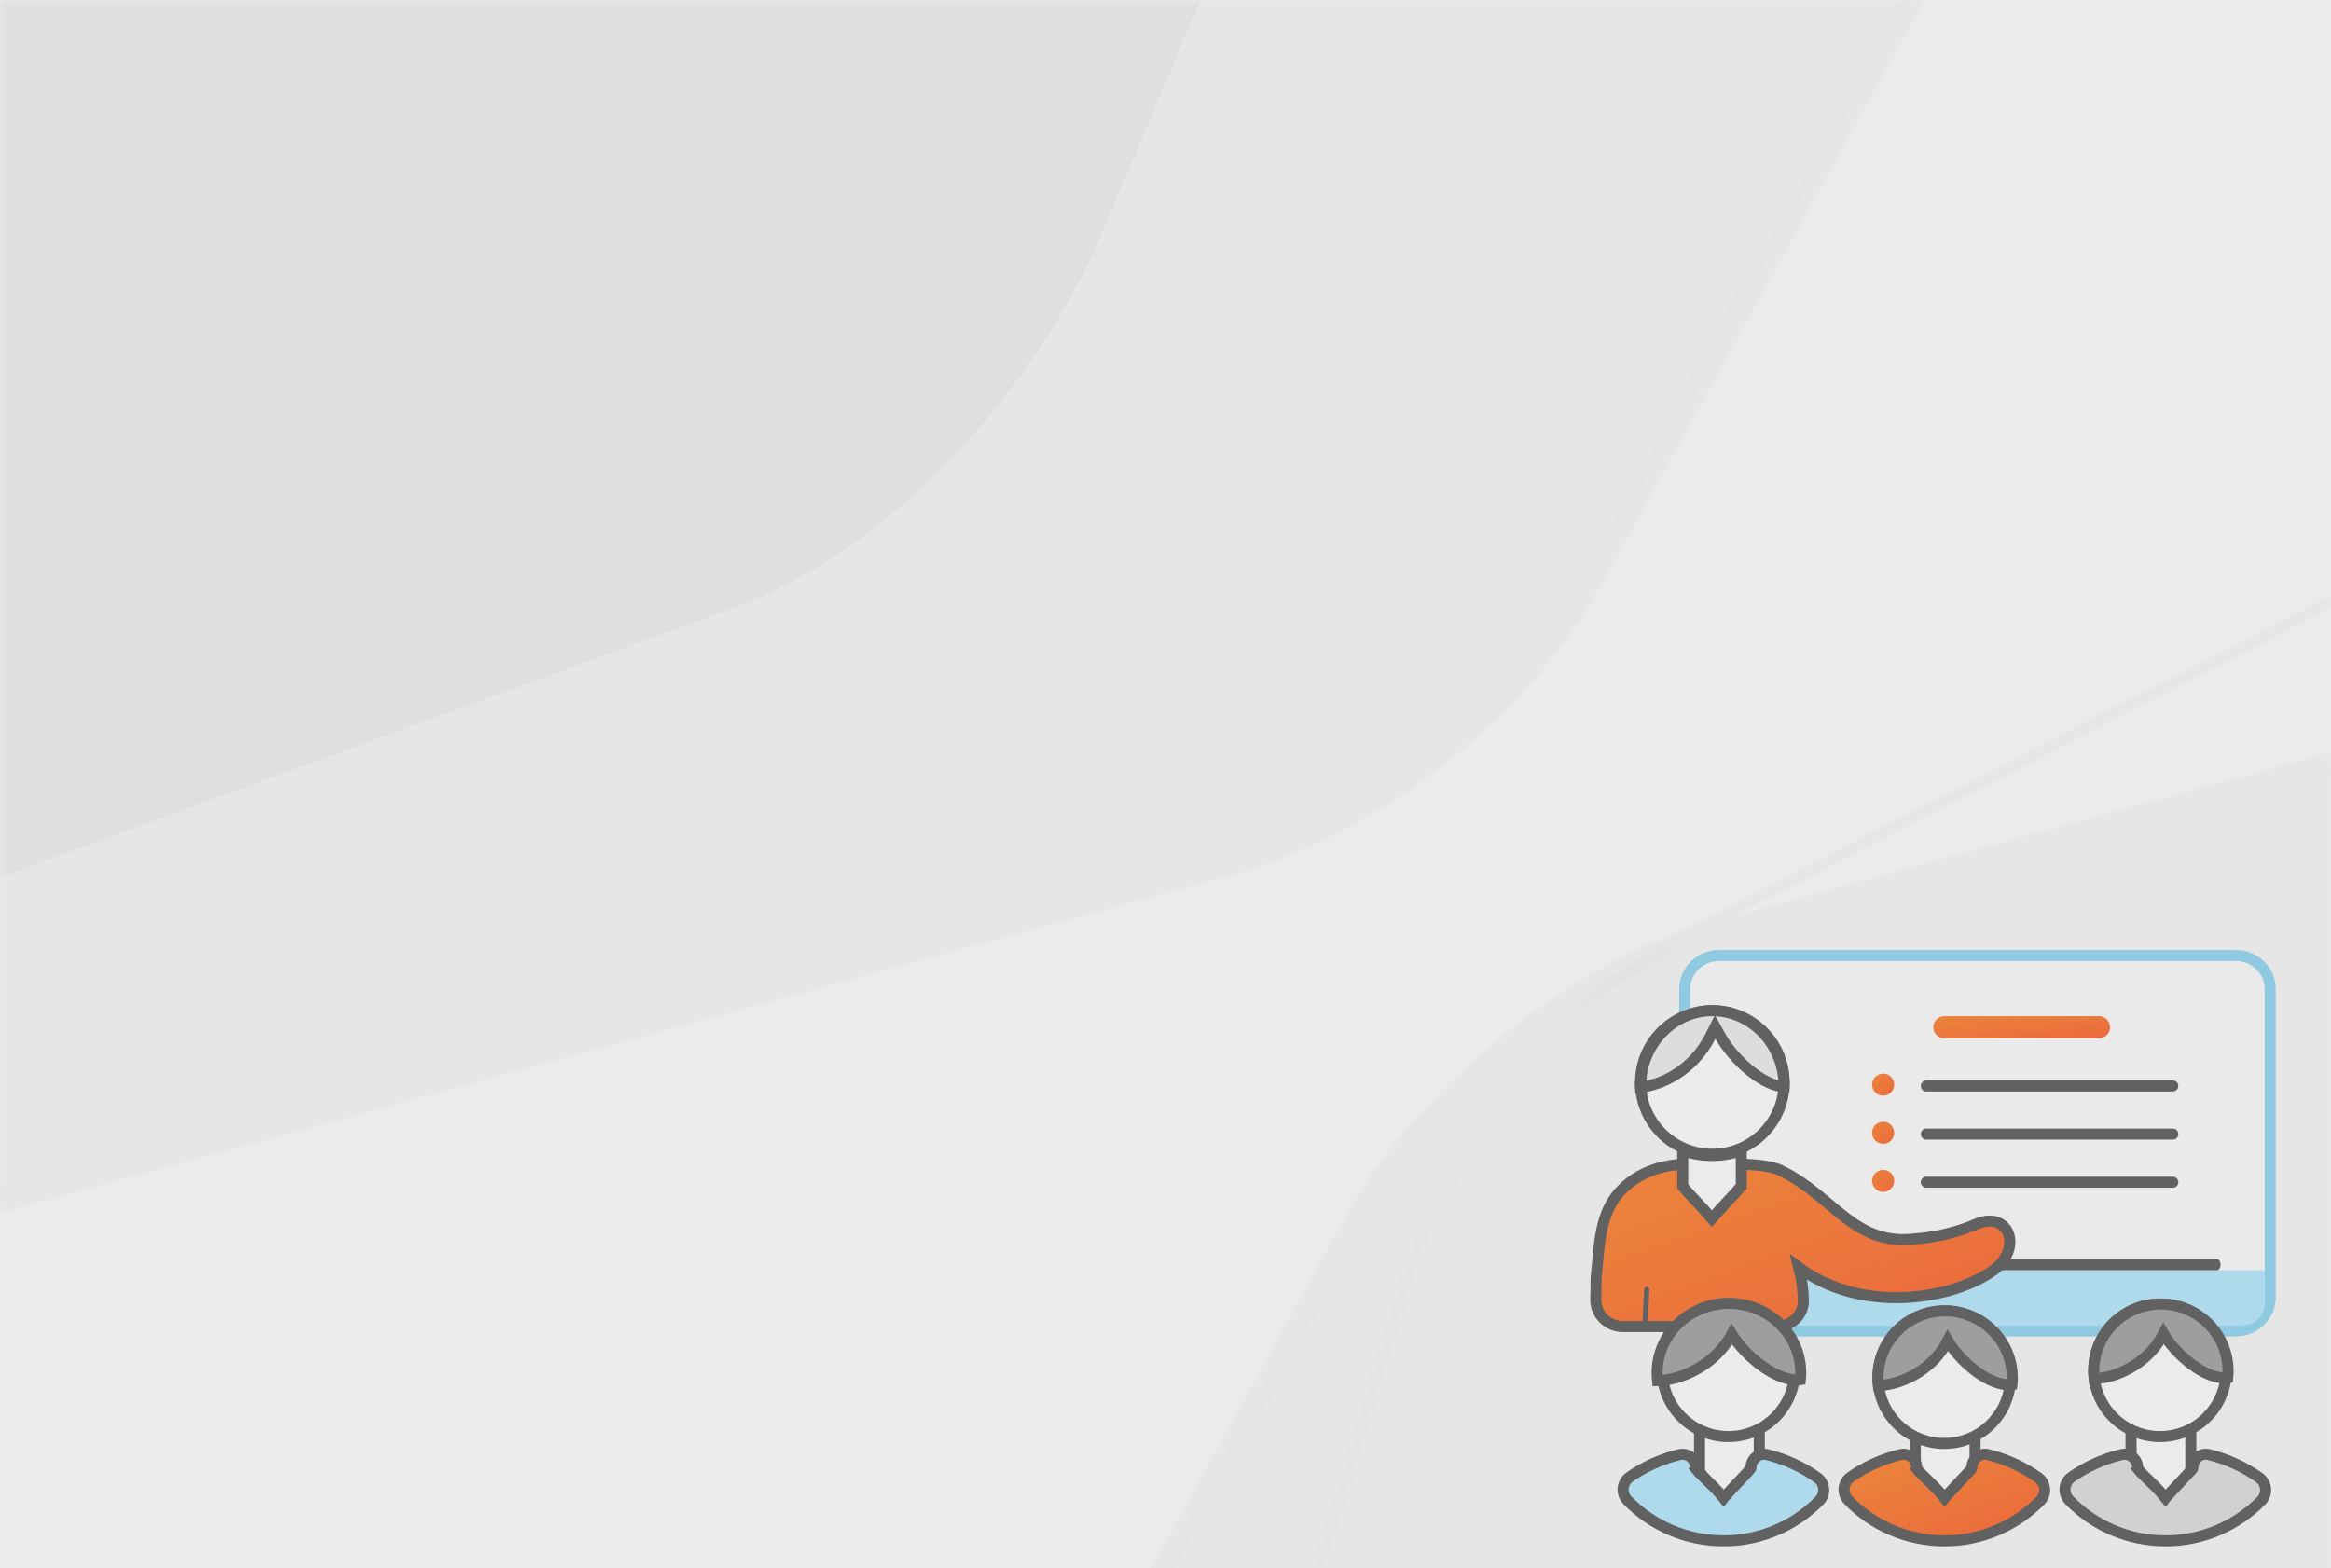 <svg width="211" height="142" viewBox="0 0 211 142" fill="none" xmlns="http://www.w3.org/2000/svg">
<rect x="0" y="0" width="211" height="142" fill="#333333" stroke="none"/>
<g opacity="0.9" clip-path="url(#clip0_1166_15487)">
<rect width="211" height="142" transform="matrix(1 0 0 -1 0 142)" fill="white"/>
<mask id="mask0_1166_15487" style="mask-type:alpha" maskUnits="userSpaceOnUse" x="0" y="0" width="211" height="267">
<rect width="211" height="267" transform="matrix(1 0 0 -1 0 267)" fill="white"/>
</mask>
<g mask="url(#mask0_1166_15487)">
<path opacity="0.4" d="M111.69 78.126L111.699 78.124C123.161 74.856 137.249 65.267 144.598 51.574C144.6 51.572 144.601 51.57 144.602 51.568L218.268 -81.844C218.27 -81.847 218.272 -81.851 218.274 -81.855C221.537 -87.456 222.361 -92.383 220.2 -95.534C219.124 -97.104 217.404 -98.056 215.247 -98.418C213.095 -98.779 210.451 -98.565 207.395 -97.757L207.386 -97.755L68.391 -59.61C68.387 -59.609 68.383 -59.608 68.379 -59.607C62.448 -58.146 55.805 -54.416 49.879 -49.635C43.948 -44.85 38.649 -38.944 35.459 -33.053C35.459 -33.052 35.458 -33.051 35.457 -33.05L-38.217 100.377C-41.48 105.978 -42.303 110.905 -40.143 114.056C-39.067 115.626 -37.347 116.579 -35.19 116.94C-33.038 117.301 -30.394 117.088 -27.338 116.28L-27.329 116.277L111.69 78.126Z" fill="#F2F2F2" stroke="#F2F2F2" stroke-width="2"/>
<path opacity="0.4" d="M198.69 222.126L198.699 222.123C210.161 218.856 224.249 209.267 231.598 195.574C231.6 195.572 231.601 195.57 231.602 195.568L305.268 62.156C305.27 62.152 305.272 62.148 305.274 62.145C308.537 56.544 309.361 51.617 307.2 48.466C306.124 46.895 304.404 45.943 302.247 45.581C300.095 45.221 297.451 45.434 294.395 46.242L294.386 46.244L155.391 84.389C155.387 84.39 155.383 84.391 155.379 84.392C149.448 85.853 142.805 89.584 136.879 94.365C130.948 99.149 125.649 105.056 122.459 110.946C122.459 110.947 122.458 110.949 122.457 110.95L48.783 244.377C45.52 249.977 44.697 254.905 46.857 258.055C47.933 259.626 49.653 260.578 51.81 260.94C53.962 261.301 56.606 261.087 59.662 260.279L59.671 260.277L198.69 222.126Z" fill="#F2F2F2" stroke="#F2F2F2" stroke-width="2"/>
<path opacity="0.4" d="M224.038 208.965L224.042 208.963C234.484 203.44 246.176 191.236 250.481 176.473C250.481 176.472 250.481 176.471 250.481 176.47L294.897 30.666C294.897 30.664 294.898 30.662 294.899 30.66C296.921 24.535 296.611 19.844 294.087 17.439C292.827 16.24 291.081 15.686 288.982 15.775C286.885 15.865 284.407 16.596 281.621 18.002L281.617 18.003L153.537 84.139C153.535 84.14 153.533 84.141 153.532 84.142C148.112 86.76 142.436 91.734 137.657 97.606C132.876 103.48 128.957 110.297 127.083 116.635C127.083 116.636 127.083 116.637 127.083 116.638L82.667 262.443C82.666 262.445 82.666 262.447 82.665 262.449C80.642 268.574 80.952 273.266 83.477 275.67C84.737 276.87 86.482 277.424 88.582 277.334C90.678 277.244 93.157 276.513 95.943 275.108L95.947 275.106L224.038 208.965Z" stroke="#F2F2F2"/>
<path d="M98.618 21.205L98.614 21.214C92.907 34.39 80.374 49.084 65.241 54.4C65.239 54.401 65.237 54.402 65.235 54.403L-82.903 108.826C-82.907 108.827 -82.911 108.829 -82.915 108.83C-89.179 111.329 -94.158 110.967 -96.742 107.557C-99.316 104.16 -99.028 98.365 -96.149 91.398L-96.145 91.389L-28.306 -69.022C-28.305 -69.027 -28.303 -69.031 -28.301 -69.035C-25.579 -75.908 -20.455 -83.05 -14.441 -89.032C-8.423 -95.018 -1.434 -99.922 5.078 -102.242C5.08 -102.243 5.081 -102.243 5.083 -102.244L153.236 -156.673C159.501 -159.171 164.479 -158.809 167.063 -155.399C169.638 -152.002 169.35 -146.207 166.47 -139.241L166.467 -139.232L98.618 21.205Z" fill="#F2F2F2" stroke="#F2F2F2" stroke-width="2"/>
</g>
<path d="M202.381 86.5H155.619C153.91 86.5 152.5 87.85 152.5 89.544V117.456C152.5 119.151 153.91 120.5 155.619 120.5H202.381C204.09 120.5 205.5 119.151 205.5 117.456V89.544C205.5 87.85 204.09 86.5 202.381 86.5Z" fill="#FEFEFE" stroke="#9ADAF3"/>
<path fill-rule="evenodd" clip-rule="evenodd" d="M170.462 97.2C171.015 97.2 171.46 97.649 171.46 98.198C171.46 98.751 171.011 99.2 170.462 99.2C169.909 99.2 169.46 98.751 169.46 98.198C169.464 97.649 169.913 97.2 170.462 97.2Z" fill="url(#paint0_linear_1166_15487)"/>
<path fill-rule="evenodd" clip-rule="evenodd" d="M170.462 101.556C171.015 101.556 171.46 102.005 171.46 102.558C171.46 103.111 171.011 103.556 170.462 103.556C169.909 103.556 169.46 103.107 169.46 102.558C169.464 102.001 169.913 101.556 170.462 101.556Z" fill="url(#paint1_linear_1166_15487)"/>
<path fill-rule="evenodd" clip-rule="evenodd" d="M170.462 105.911C171.015 105.911 171.46 106.36 171.46 106.909C171.46 107.462 171.011 107.911 170.462 107.911C169.909 107.911 169.46 107.462 169.46 106.909C169.464 106.356 169.913 105.911 170.462 105.911Z" fill="url(#paint2_linear_1166_15487)"/>
<path fill-rule="evenodd" clip-rule="evenodd" d="M173.87 102.678C173.87 102.402 174.094 102.178 174.37 102.178L196.68 102.178C196.956 102.178 197.18 102.402 197.18 102.678C197.18 102.954 196.956 103.178 196.68 103.178H174.37C174.094 103.178 173.87 102.954 173.87 102.678Z" fill="#666666"/>
<path fill-rule="evenodd" clip-rule="evenodd" d="M173.87 98.323C173.87 98.046 174.094 97.822 174.37 97.822L196.68 97.822C196.956 97.822 197.18 98.046 197.18 98.322C197.18 98.598 196.956 98.822 196.68 98.822H174.37C174.094 98.822 173.87 98.599 173.87 98.323Z" fill="#666666"/>
<path fill-rule="evenodd" clip-rule="evenodd" d="M175 93C175 92.448 175.448 92 176 92L190 92C190.552 92 191 92.448 191 93C191 93.552 190.552 94 190 94H176C175.448 94 175 93.552 175 93Z" fill="url(#paint3_linear_1166_15487)"/>
<path fill-rule="evenodd" clip-rule="evenodd" d="M173.87 107.033C173.87 106.757 174.094 106.533 174.37 106.533L196.68 106.533C196.956 106.533 197.18 106.757 197.18 107.033C197.18 107.309 196.956 107.533 196.68 107.533H174.37C174.094 107.533 173.87 107.309 173.87 107.033Z" fill="#666666"/>
<path d="M148 115H205V118C205 119.105 204.105 120 203 120H150C148.895 120 148 119.105 148 118V115Z" fill="#BDECFF"/>
<path fill-rule="evenodd" clip-rule="evenodd" d="M154 114.5C154 114.776 154.14 115 154.313 115H200.687C200.86 115 201 114.776 201 114.5C201 114.224 200.86 114 200.687 114H154.313C154.14 114 154 114.224 154 114.5Z" fill="#666666"/>
<path d="M157.611 105.911C157.611 105.411 157.611 105.411 157.611 105.411L157.611 105.411L157.612 105.411L157.614 105.411L157.62 105.411L157.642 105.411C157.662 105.411 157.69 105.412 157.726 105.412C157.798 105.413 157.901 105.416 158.028 105.42C158.28 105.429 158.628 105.447 159.009 105.482C159.388 105.518 159.807 105.572 160.201 105.655C160.579 105.735 160.969 105.848 161.277 106.019C162.472 106.597 163.485 107.329 164.414 108.076C164.808 108.394 165.177 108.704 165.536 109.007C166.05 109.44 166.546 109.858 167.073 110.258C168.802 111.572 170.622 112.492 173.382 112.161L173.393 112.16L173.404 112.159C175.32 112.014 177.199 111.554 178.968 110.797L178.97 110.796C179.646 110.509 180.287 110.47 180.82 110.682C181.359 110.896 181.718 111.343 181.86 111.877C182.141 112.937 181.585 114.259 180.209 115.173C178.155 116.55 174.893 117.523 171.462 117.487C168.527 117.455 165.425 116.684 162.826 114.749C163.091 115.806 163.216 116.719 163.236 117.734C163.262 119.096 162.106 120.1 160.814 120.1H146.89C145.505 120.1 144.402 118.974 144.449 117.584C144.464 117.143 144.476 116.596 144.476 115.806L144.476 115.781L144.478 115.757C144.516 115.373 144.549 114.991 144.582 114.614C144.666 113.634 144.749 112.685 144.901 111.807C145.115 110.576 145.476 109.421 146.214 108.401C147.421 106.733 149.704 105.411 152.709 105.411H152.939L152.962 105.438C152.963 105.438 152.964 105.438 152.965 105.438C153.096 105.444 153.283 105.448 153.513 105.45C153.972 105.455 154.578 105.452 155.185 105.446C155.791 105.44 156.396 105.431 156.848 105.424C157.075 105.421 157.263 105.417 157.395 105.415L157.547 105.412L157.588 105.411L157.598 105.411L157.601 105.411L157.601 105.411L157.601 105.411L157.611 105.911ZM157.611 105.911V105.411L157.601 105.411L157.611 105.911Z" fill="url(#paint4_linear_1166_15487)" stroke="#666666"/>
<path fill-rule="evenodd" clip-rule="evenodd" d="M149.08 116.489C149.21 116.501 149.308 116.646 149.299 116.814L149.14 119.937C149.132 120.105 149.019 120.233 148.89 120.221C148.76 120.21 148.662 120.065 148.67 119.897L148.83 116.774C148.838 116.606 148.95 116.478 149.08 116.489Z" fill="#666666"/>
<path d="M157.485 107.536L157.472 107.55L157.46 107.564C157.132 107.956 156.785 108.325 156.423 108.71C156.378 108.758 156.333 108.806 156.287 108.855C155.88 109.289 155.46 109.744 155.057 110.252C155.016 110.302 154.985 110.333 154.965 110.352C154.939 110.324 154.908 110.29 154.872 110.246C154.457 109.74 154.031 109.286 153.623 108.854C153.606 108.836 153.589 108.818 153.572 108.8C153.179 108.383 152.805 107.987 152.456 107.566L152.456 107.566L152.451 107.561L152.32 107.408C152.32 107.404 152.32 107.4 152.32 107.395L152.32 107.322V104.168C153.163 104.466 154.062 104.62 154.97 104.62C155.878 104.62 156.776 104.466 157.62 104.168V107.328C157.62 107.355 157.62 107.378 157.619 107.397C157.619 107.398 157.619 107.398 157.619 107.399L157.485 107.536Z" fill="white" stroke="#666666"/>
<circle cx="155" cy="98" r="6.5" fill="white" stroke="#666666"/>
<path d="M155.713 93.798L155.253 92.971L154.829 93.817C153.565 96.338 151.167 98.083 148.505 98.449C148.501 98.358 148.5 98.266 148.5 98.174C148.554 96.377 149.268 94.678 150.482 93.435C151.698 92.191 153.319 91.5 155 91.5C156.681 91.5 158.302 92.191 159.517 93.435C160.732 94.679 161.446 96.378 161.5 98.174C161.5 98.247 161.499 98.32 161.497 98.393C160.665 98.359 159.636 97.88 158.6 97.081C157.417 96.169 156.341 94.929 155.713 93.798Z" fill="#EFEFEF" stroke="#666666"/>
<path d="M158.964 133.605L158.966 133.602L159.083 133.454C159.136 133.387 159.199 133.293 159.229 133.154C159.25 133.057 159.25 132.954 159.25 132.883L159.25 132.877V132.371V129.26V128.43L158.516 128.818C157.905 129.142 157.35 129.149 156.545 129.149C155.764 129.149 155.113 129.085 154.562 128.812L153.84 128.455V129.26V132.39V132.877C153.84 132.883 153.84 132.889 153.84 132.895C153.84 132.958 153.839 133.052 153.854 133.135C153.879 133.276 153.939 133.376 154.001 133.454L154.118 133.602L154.118 133.602L154.12 133.605C154.384 133.935 154.663 134.241 154.934 134.539C154.949 134.554 154.963 134.57 154.977 134.585C155.265 134.902 155.545 135.212 155.816 135.556L155.816 135.556C155.887 135.646 155.98 135.756 156.092 135.839C156.201 135.919 156.357 135.992 156.545 135.982C156.733 135.992 156.888 135.919 156.997 135.839C157.11 135.756 157.203 135.646 157.273 135.556L156.881 135.246L157.273 135.557C157.544 135.214 157.824 134.903 158.111 134.586C158.121 134.575 158.132 134.563 158.142 134.552C158.416 134.249 158.697 133.938 158.964 133.605Z" fill="white" stroke="#666666"/>
<circle cx="156.46" cy="124.06" r="6" fill="white" stroke="#666666"/>
<path fill-rule="evenodd" clip-rule="evenodd" d="M156.758 120.794C158 122.831 160.927 125.187 162.968 124.906C162.992 124.703 163 124.501 163 124.29C163 120.817 160.089 118 156.5 118C152.911 118 150 120.817 150 124.29C150 124.532 150.016 124.766 150.04 125C152 124.977 155.21 123.705 156.758 120.794Z" fill="#AAAAAA" stroke="#666666"/>
<path d="M156.074 135.553L156.052 135.576L156.034 135.602C156.026 135.613 156.019 135.623 156.012 135.632C156.003 135.621 155.994 135.609 155.984 135.596L155.984 135.595C155.622 135.107 155.161 134.651 154.727 134.23C154.678 134.183 154.63 134.136 154.583 134.09C154.192 133.713 153.831 133.364 153.54 133.014L153.156 133.334L153.54 133.014C153.518 132.988 153.5 132.946 153.5 132.889C153.5 132.125 152.8 131.505 152.012 131.697C150.27 132.122 148.797 132.835 147.525 133.716C146.817 134.207 146.708 135.211 147.317 135.834C149.528 138.098 152.608 139.5 156.019 139.5C159.406 139.5 162.469 138.113 164.677 135.878C165.289 135.258 165.186 134.253 164.48 133.758C163.203 132.863 161.716 132.132 159.959 131.695C159.189 131.504 158.5 132.109 158.5 132.858C158.5 132.912 158.479 132.964 158.443 133.004L156.074 135.553Z" fill="#BDECFF" stroke="#666666"/>
<path d="M178.494 134.227L178.496 134.225L178.613 134.076C178.666 134.009 178.729 133.915 178.759 133.776C178.78 133.679 178.78 133.576 178.78 133.506L178.78 133.5V132.994V129.883V129.052L178.046 129.441C177.435 129.764 176.881 129.771 176.075 129.771C175.294 129.771 174.643 129.707 174.092 129.434L173.37 129.077V129.883V133.013V133.5C173.37 133.505 173.37 133.511 173.37 133.518C173.37 133.58 173.37 133.674 173.384 133.757C173.409 133.898 173.469 133.998 173.531 134.076L173.649 134.225L173.649 134.225L173.65 134.227C173.914 134.557 174.193 134.863 174.465 135.161C174.479 135.177 174.493 135.192 174.507 135.208C174.795 135.524 175.076 135.834 175.346 136.178L175.347 136.179C175.417 136.268 175.51 136.379 175.623 136.461C175.732 136.541 175.887 136.614 176.075 136.604C176.263 136.614 176.419 136.541 176.528 136.461C176.64 136.379 176.733 136.268 176.803 136.179L176.411 135.869L176.803 136.179C177.075 135.837 177.355 135.525 177.641 135.209C177.652 135.197 177.662 135.186 177.673 135.174C177.946 134.871 178.227 134.561 178.494 134.227Z" fill="white" stroke="#666666"/>
<circle cx="175.99" cy="124.683" r="6" fill="white" stroke="#666666"/>
<path fill-rule="evenodd" clip-rule="evenodd" d="M176.312 121.379C177.474 123.345 180.212 125.619 182.121 125.348C182.144 125.152 182.151 124.957 182.151 124.753C182.151 121.402 179.428 118.683 176.071 118.683C172.714 118.683 169.99 121.402 169.99 124.753C169.99 124.987 170.005 125.213 170.028 125.439C171.861 125.416 174.864 124.188 176.312 121.379Z" fill="#AAAAAA" stroke="#666666"/>
<path d="M176.074 135.553L176.052 135.576L176.034 135.602C176.026 135.613 176.019 135.623 176.012 135.632C176.003 135.621 175.994 135.609 175.984 135.596L175.984 135.595C175.622 135.107 175.161 134.651 174.727 134.23C174.678 134.183 174.63 134.136 174.583 134.09C174.192 133.713 173.831 133.364 173.54 133.014L173.156 133.334L173.54 133.014C173.518 132.988 173.5 132.946 173.5 132.889C173.5 132.125 172.8 131.505 172.012 131.697C170.27 132.122 168.797 132.835 167.525 133.716C166.817 134.207 166.708 135.211 167.317 135.834C169.528 138.098 172.608 139.5 176.019 139.5C179.406 139.5 182.469 138.113 184.677 135.878C185.289 135.258 185.186 134.253 184.48 133.758C183.203 132.863 181.716 132.132 179.959 131.695C179.189 131.504 178.5 132.109 178.5 132.858C178.5 132.912 178.479 132.964 178.443 133.004L176.074 135.553Z" fill="url(#paint5_linear_1166_15487)" stroke="#666666"/>
<path d="M198.024 133.605L198.026 133.602L198.143 133.454C198.196 133.387 198.259 133.293 198.289 133.154C198.31 133.057 198.31 132.954 198.31 132.883L198.31 132.877V132.371V129.26V128.43L197.576 128.818C196.965 129.142 196.411 129.149 195.605 129.149C194.824 129.149 194.173 129.085 193.622 128.812L192.9 128.455V129.26V132.39V132.877C192.9 132.883 192.9 132.889 192.9 132.895C192.9 132.958 192.899 133.052 192.914 133.135C192.939 133.276 192.999 133.376 193.061 133.454L193.178 133.602L193.178 133.602L193.18 133.605C193.444 133.935 193.723 134.241 193.994 134.539C194.009 134.554 194.023 134.57 194.037 134.585C194.325 134.902 194.605 135.212 194.876 135.556L194.877 135.556C194.947 135.646 195.04 135.756 195.152 135.839C195.261 135.919 195.417 135.992 195.605 135.982C195.793 135.992 195.948 135.919 196.057 135.839C196.17 135.756 196.263 135.646 196.333 135.556L195.941 135.246L196.333 135.557C196.604 135.214 196.884 134.903 197.171 134.586C197.182 134.575 197.192 134.563 197.202 134.552C197.476 134.249 197.757 133.938 198.024 133.605Z" fill="white" stroke="#666666"/>
<circle cx="195.521" cy="124.06" r="6" fill="white" stroke="#666666"/>
<path fill-rule="evenodd" clip-rule="evenodd" d="M195.842 120.757C197.004 122.723 199.743 124.997 201.651 124.726C201.674 124.53 201.681 124.334 201.681 124.131C201.681 120.779 198.958 118.06 195.601 118.06C192.244 118.06 189.521 120.779 189.521 124.131C189.521 124.364 189.536 124.59 189.558 124.816C191.391 124.794 194.394 123.566 195.842 120.757Z" fill="#AAAAAA" stroke="#666666"/>
<path d="M196.074 135.553L196.052 135.576L196.034 135.602C196.026 135.613 196.019 135.623 196.012 135.632C196.003 135.621 195.994 135.609 195.984 135.596L195.984 135.595C195.622 135.107 195.161 134.651 194.727 134.23C194.678 134.183 194.63 134.136 194.583 134.09C194.192 133.713 193.831 133.364 193.54 133.014L193.156 133.334L193.54 133.014C193.518 132.988 193.5 132.946 193.5 132.889C193.5 132.125 192.8 131.505 192.012 131.697C190.27 132.122 188.797 132.835 187.525 133.716C186.817 134.207 186.708 135.211 187.317 135.834C189.528 138.098 192.608 139.5 196.019 139.5C199.406 139.5 202.469 138.113 204.677 135.878C205.289 135.258 205.186 134.253 204.48 133.758C203.203 132.863 201.716 132.132 199.959 131.695C199.189 131.504 198.5 132.109 198.5 132.858C198.5 132.912 198.479 132.964 198.443 133.004L196.074 135.553Z" fill="#E2E2E2" stroke="#666666"/>
</g>
<defs>
<linearGradient id="paint0_linear_1166_15487" x1="169.46" y1="97.122" x2="171.46" y2="99.2" gradientUnits="userSpaceOnUse">
<stop stop-color="#FF8E3D"/>
<stop offset="1" stop-color="#FF6F3D"/>
</linearGradient>
<linearGradient id="paint1_linear_1166_15487" x1="169.46" y1="101.478" x2="171.46" y2="103.556" gradientUnits="userSpaceOnUse">
<stop stop-color="#FF8E3D"/>
<stop offset="1" stop-color="#FF6F3D"/>
</linearGradient>
<linearGradient id="paint2_linear_1166_15487" x1="169.46" y1="105.833" x2="171.46" y2="107.911" gradientUnits="userSpaceOnUse">
<stop stop-color="#FF8E3D"/>
<stop offset="1" stop-color="#FF6F3D"/>
</linearGradient>
<linearGradient id="paint3_linear_1166_15487" x1="175" y1="91.922" x2="175.475" y2="95.868" gradientUnits="userSpaceOnUse">
<stop stop-color="#FF8E3D"/>
<stop offset="1" stop-color="#FF6F3D"/>
</linearGradient>
<linearGradient id="paint4_linear_1166_15487" x1="144.89" y1="105.376" x2="153.631" y2="129.622" gradientUnits="userSpaceOnUse">
<stop stop-color="#FF8E3D"/>
<stop offset="1" stop-color="#FF6F3D"/>
</linearGradient>
<linearGradient id="paint5_linear_1166_15487" x1="167" y1="131.727" x2="171.599" y2="144.015" gradientUnits="userSpaceOnUse">
<stop stop-color="#FF8E3D"/>
<stop offset="1" stop-color="#FF6F3D"/>
</linearGradient>
<clipPath id="clip0_1166_15487">
<rect width="211" height="142" fill="white"/>
</clipPath>
</defs>
</svg>
